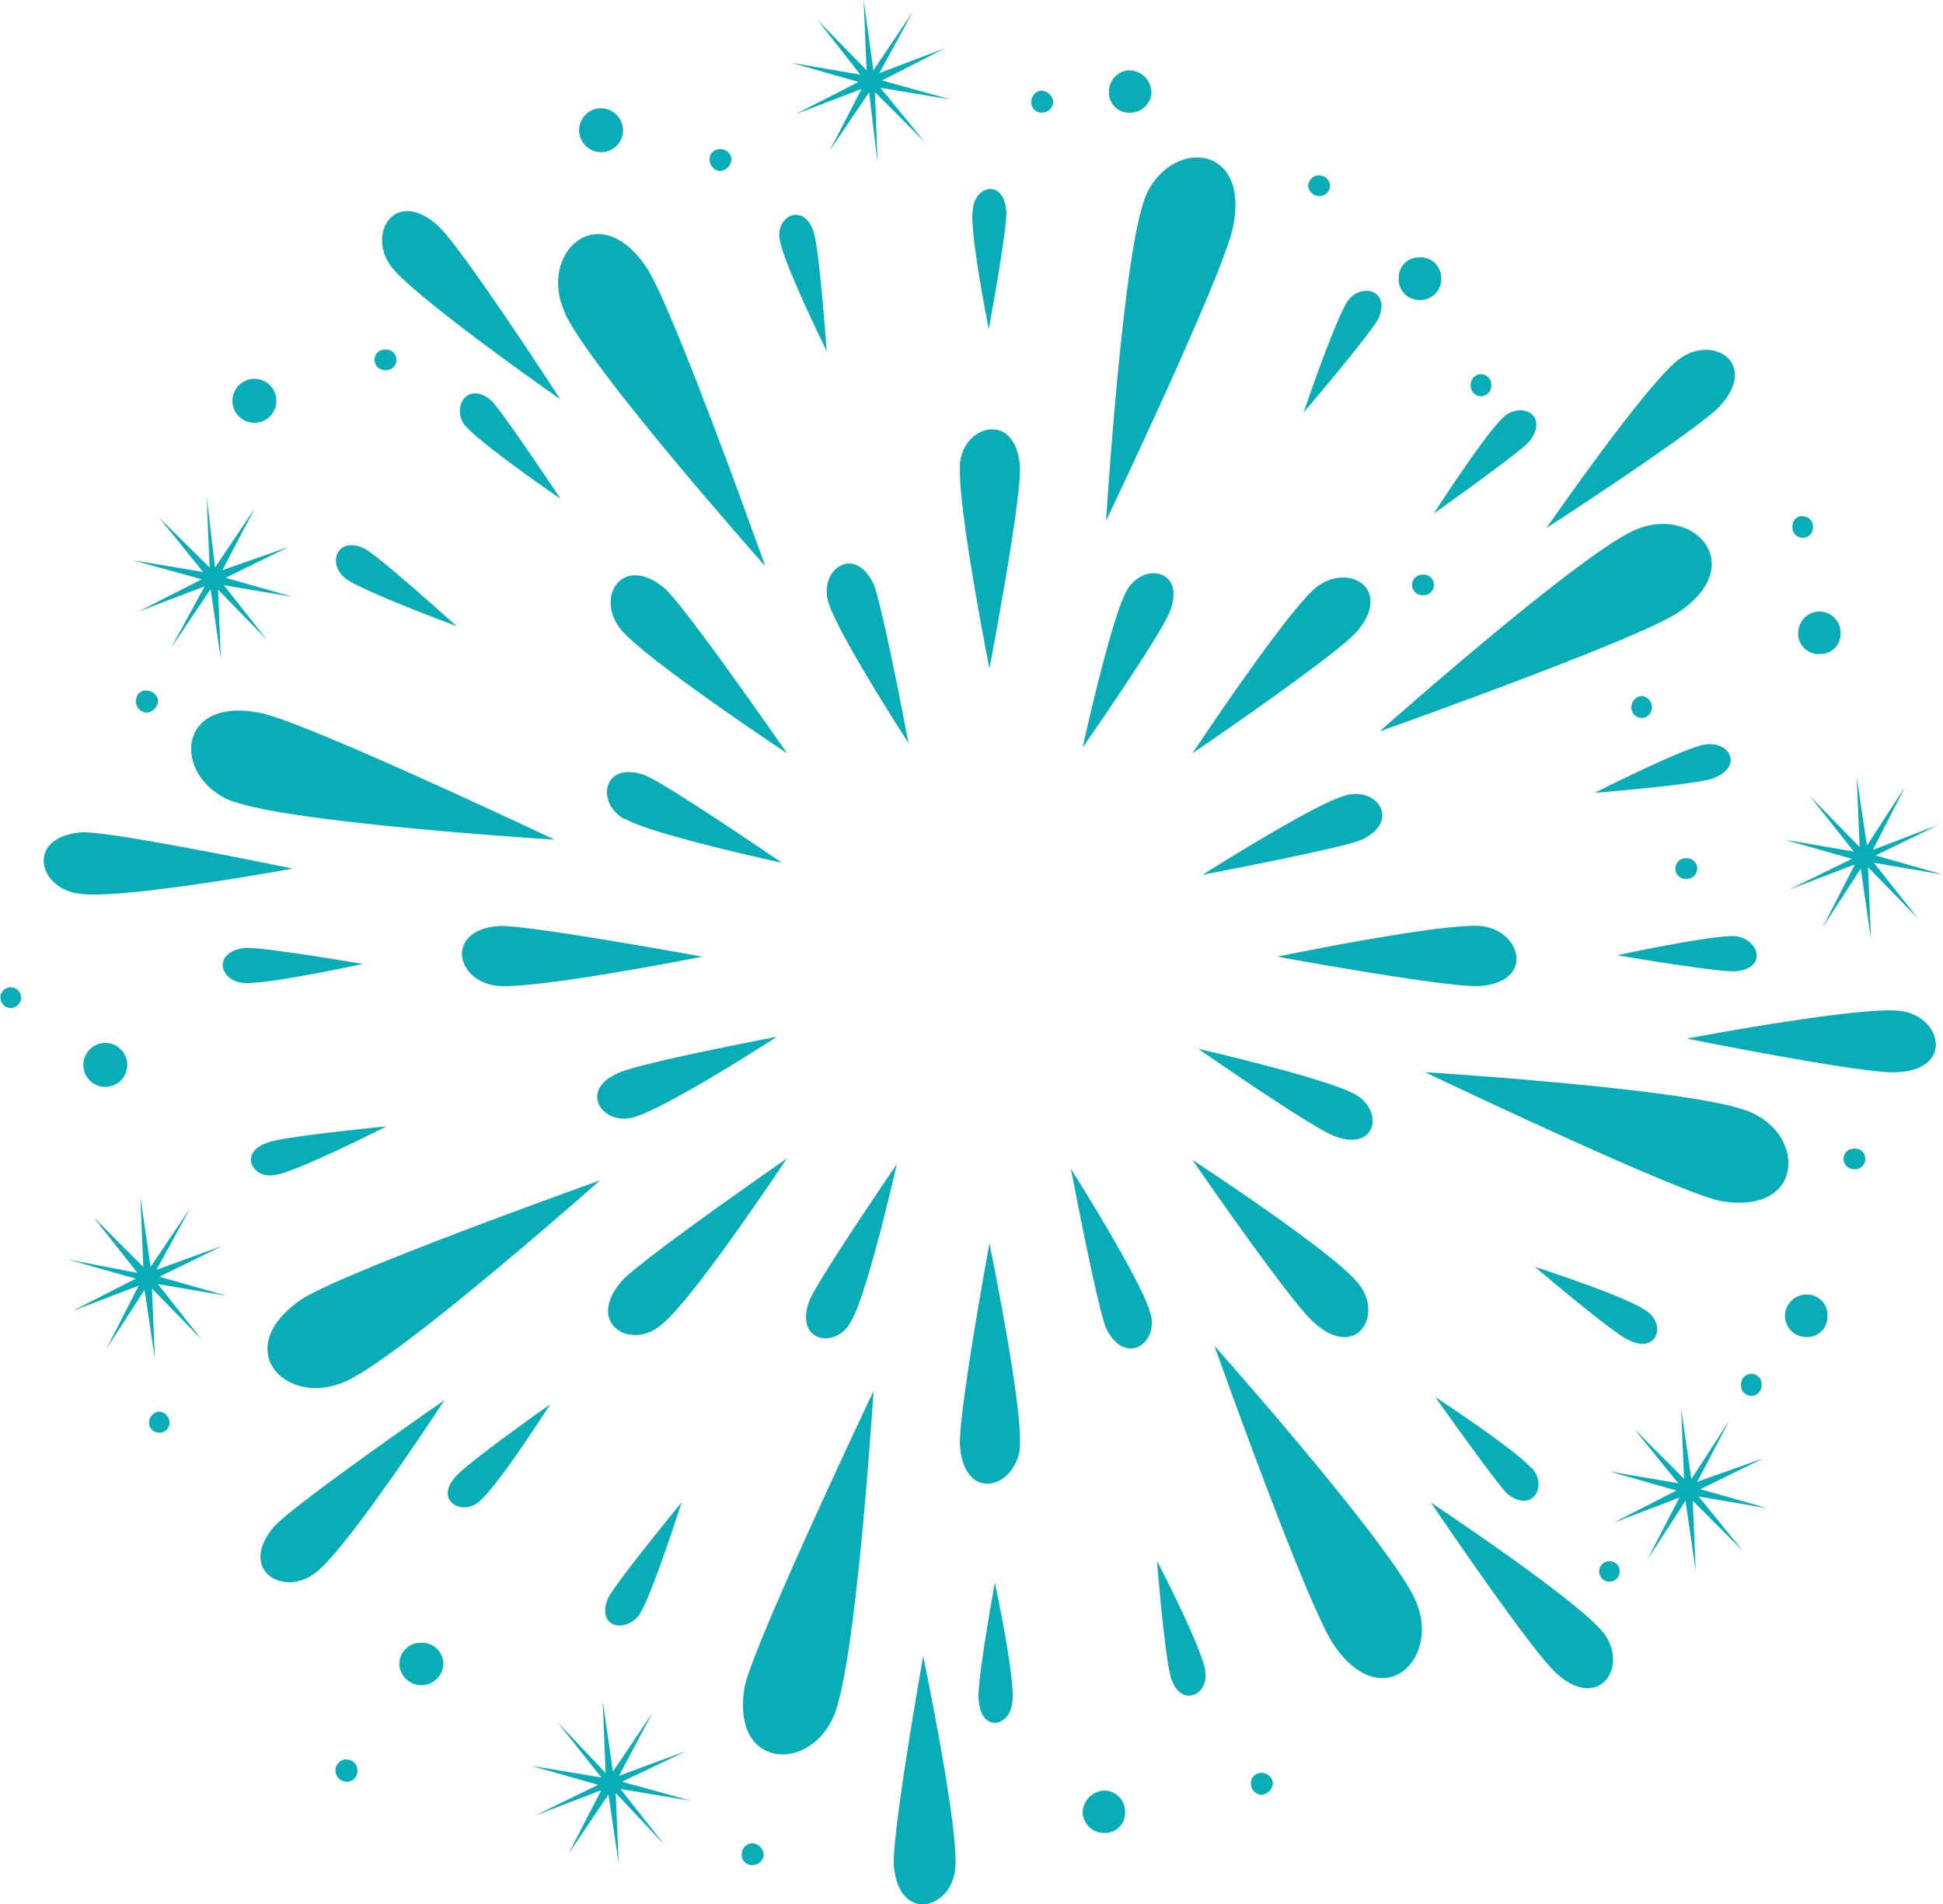 <svg xmlns="http://www.w3.org/2000/svg" viewBox="0 0 231.72 227.09"><defs><style>.cls-1{fill:#08adb8;fill-rule:evenodd;}</style></defs><title>firework 8</title><g id="Layer_2" data-name="Layer 2"><g id="Layer_1-2" data-name="Layer 1"><path class="cls-1" d="M114.46,55.48c.35-4.89,6.63-6.45,7.16,0C122,58.79,118,79.73,118,79.73s-3.85-19.37-3.5-24.25Zm42.41,14.65c-3.67,3.14-14.66,19.72-14.66,19.72s17.62-12,19.72-14.65c4.18-5.07-1.23-8.2-5.06-5.07Zm19.71,40.31c-4.88-.35-24.25,3.66-24.25,3.66s20.94,3.84,24.25,3.49c6.46-.52,4.89-6.63,0-7.15ZM161.93,153c-3.15-3.84-19.72-14.66-19.72-14.66s12,17.45,14.66,19.54c5.06,4.37,8.2-1.22,5.06-4.88Zm-40.31,19.54C122,167.66,118,148.3,118,148.3s-3.85,20.93-3.5,24.25c.53,6.63,6.63,5.06,7.16,0ZM79,157.89c3.84-3.14,14.83-19.71,14.83-19.71s-17.62,12.21-19.71,14.65c-4.37,5.06,1.22,8.38,4.88,5.06ZM59.5,117.59c4.89.35,24.26-3.49,24.26-3.49s-21-3.84-24.26-3.66c-6.63.52-5.06,6.8,0,7.15ZM74.16,75.2c3.14,3.66,19.71,14.65,19.71,14.65S81.66,72.23,79.22,70.13c-5.06-4.18-8.38,1.23-5.06,5.07Zm62.29-51.3c-2.62,7.33-4.54,38.21-4.54,38.21s14.31-30,15.18-35.24c1.93-10.12-8-10.3-10.64-3Zm58.28,39.43c-7,3.31-30.19,23.9-30.19,23.9S196,76.07,200.31,72.93c8.38-5.76,1.4-12.91-5.58-9.6Zm13.44,69.09c-7.33-2.62-38.22-4.54-38.22-4.54s30,14.31,35.25,15.36c10.12,1.74,10.3-8.2,3-10.82Zm-39.44,58.27c-3.31-7-23.9-30.18-23.9-30.18s11.17,31.4,14.3,35.76c5.76,8.38,12.91,1.58,9.6-5.58Zm-69.1,13.44c2.62-7.33,4.54-38.21,4.54-38.21S89.86,196.1,88.81,201.16c-1.74,10.12,8.21,10.29,10.82,3ZM41.35,164.7c7-3.32,30.19-23.91,30.19-23.91S40.13,152,35.77,155.1C27.39,161,34.2,168,41.35,164.7ZM27.92,95.61c7.32,2.61,38.21,4.53,38.21,4.53S35.94,85.84,30.89,85c-10.13-1.93-10.3,8-3,10.64ZM67.35,37.33c3.32,7,23.91,30.19,23.91,30.19S80.09,36.11,77,31.75c-5.76-8.37-12.91-1.39-9.6,5.58ZM98.76,71.71c1,3.66,9.59,16.92,9.59,16.92s-3.13-16.58-4.18-19c-2.27-4.71-6.46-1.74-5.41,2.1Zm35.59-1.23c-1.91,3.5-5.23,18.67-5.23,18.67s9.6-13.78,10.47-16.4c1.75-4.88-3.31-5.75-5.24-2.27Zm26,24.43c-3.66,1-16.92,9.42-16.92,9.42s16.57-3.14,19-4.19c4.71-2.26,1.74-6.45-2.1-5.23Zm1.23,35.59c-3.49-1.92-18.67-5.41-18.67-5.41s13.78,9.6,16.4,10.47c4.88,1.75,5.76-3.14,2.27-5.06Zm-24.43,26c-1.05-3.84-9.43-17.1-9.43-17.1s3.15,16.57,4.19,19c2.27,4.71,6.46,1.74,5.24-1.92Zm-35.6,1c1.92-3.31,5.41-18.66,5.41-18.66s-9.59,14-10.47,16.39c-1.75,4.89,3.32,5.76,5.06,2.27Zm-26-24.25c3.84-1,17.1-9.59,17.1-9.59s-16.58,3.14-19,4.36c-4.71,2.09-1.74,6.28,1.92,5.23Zm-1-35.59c3.32,1.92,18.68,5.23,18.68,5.23s-14-9.59-16.4-10.46C71.89,90.72,71,95.78,74.5,97.7ZM116,25.12c-.36,2.8,1.92,14.13,1.92,14.13s2.26-12.21,2.09-14.13c-.35-3.84-3.84-3-4,0ZM93,28.61c.52,3,5.59,13.26,5.59,13.26S97.71,29.48,97,27.56c-1.22-3.48-4.54-1.74-4,1.05Zm86.37,21.11C177.28,51.47,171,61.24,171,61.24s10.12-7.15,11.34-8.55c2.44-3-.69-4.88-3-3ZM160.7,35.94c-1.57,2.44-5.23,13.26-5.23,13.26s8-9.42,8.9-11.17c1.57-3.48-2.09-4.36-3.67-2.09ZM207,111.66c-2.8-.18-14.14,2.27-14.14,2.27S205,116,207,115.84c3.83-.34,2.79-3.83,0-4.18ZM203.28,88.8c-2.79.53-13.09,5.76-13.09,5.76s12.39-1,14.14-1.75c3.66-1.39,1.91-4.53-1.05-4Zm-20.59,86.37c-1.92-2.27-11.52-8.55-11.52-8.55s7.16,10.11,8.55,11.51c3,2.44,4.89-.87,3-3Zm13.61-18.85c-2.45-1.74-13.26-5.23-13.26-5.23s9.42,8,11.17,8.72c3.49,1.75,4.53-1.92,2.09-3.49ZM120.74,202.9c.35-2.79-2.09-14.13-2.09-14.13s-2.26,12.21-1.92,14.13c.35,3.84,3.84,3,4,0Zm23-3.66c-.52-3-5.76-13.08-5.76-13.08s1,12.38,1.74,14.13c1.22,3.49,4.54,1.74,4-1ZM57.23,179c2.27-1.92,8.38-11.51,8.38-11.51s-10.13,7.15-11.35,8.72c-2.44,2.79.88,4.71,3,2.79Zm19,13.61c1.57-2.44,5.06-13.43,5.06-13.43s-7.85,9.59-8.72,11.34c-1.57,3.49,1.91,4.36,3.66,2.09ZM29.14,117.24c2.79.18,14.13-2.27,14.13-2.27s-12.22-2.09-14.13-1.91c-3.84.52-3,4,0,4.18ZM33,140.1c2.79-.53,13.09-5.76,13.09-5.76s-12.39,1.22-14.14,1.92c-3.66,1.22-1.75,4.53,1,3.84Zm22.5-89.33c1.93,2.27,11.35,8.72,11.35,8.72S60,49.2,58.63,47.81c-2.8-2.45-4.89.69-3.15,3ZM41.35,69.09c2.27,1.57,13.09,5.58,13.09,5.58s-9.25-8.37-11-9.25c-3.31-1.57-4.53,1.93-2.09,3.67ZM200.14,42.92c-4,3.14-15.71,20.06-15.71,20.06s18.5-12,20.77-14.65c4.54-5.06-1-8.55-5.06-5.41Zm26.34,77.64c-5-.53-25.29,3.31-25.29,3.31s21.63,4.36,25.13,4c6.8-.34,5.22-6.8.16-7.32Zm-35.41,74c-3.32-4-20.42-15.35-20.42-15.35S183,197.5,185.83,199.76c5.06,4.37,8.55-1.22,5.24-5.23Zm-77.13,28.09c.35-5.06-3.84-25.12-3.84-25.12s-3.84,21.63-3.49,25.12c.7,6.8,7,5.06,7.33,0ZM37.87,187.38C41.87,184.06,53,167,53,167S34.9,179.53,32.63,182.14c-4.36,5.24,1.39,8.55,5.24,5.24ZM9.59,106.6c5.07.7,25.31-3,25.31-3S13.26,99.1,9.77,99.27c-6.81.53-5.24,6.81-.18,7.33ZM46.76,31.93c3.31,4,20.07,15.7,20.07,15.7s-12-18.49-14.66-20.76c-5.06-4.54-8.55,1.05-5.41,5.06ZM26.52,68l3.84-7.32-4.71,7-1-8.37L25,67.69,19,61.76l5.23,6.46-8.37-1.4,8.2,2.27-7.51,3.84,7.86-3-4,7.33,4.71-7,1.22,8.37L26,70.31l5.76,5.93L26.7,69.79l8.2,1.39-8-2.27,7.5-3.66ZM104.87,8.72l4-7.33-4.71,7L103,0l.35,8.38L97.54,2.44,102.6,8.9,94.4,7.5l8,2.27-7.5,3.84,7.85-3L98.94,18l4.71-7,1,8.38L104.35,11l5.93,5.93L105,10.47l8.38,1.39-8.2-2.26,7.5-3.84Zm118.48,92.65,3.84-7.51-4.54,7-1.22-8.2.35,8.38-5.94-6.11,5.24,6.63-8.21-1.4,8,2.27-7.51,3.67,7.85-3-3.84,7.5,4.54-7,1.22,8.38-.35-8.55,5.94,6.1-5.24-6.63,8.2,1.4-8-2.27,7.51-3.66Zm-20.94,75.36,3.83-7.32-4.53,7L200.49,168l.35,8.38-5.93-5.94,5.23,6.46-8.2-1.4,8,2.27-7.5,3.84,7.85-3L196.47,186l4.54-7,1.22,8.38-.35-8.38,5.94,5.94-5.24-6.46,8.2,1.4-8-2.27,7.5-3.67ZM73.81,211.8l4-7.5-4.71,7-1.22-8.38.35,8.55-5.76-6.1L71.72,212l-8.38-1.4,8,2.27-7.51,3.66,7.86-3-3.85,7.5,4.72-7,1.22,8.2-.35-8.38L79.22,220,74,213.37l8.38,1.4-8.2-2.27,7.67-3.66ZM18.67,151.44l4-7.33-4.71,7-1.22-8.38.35,8.38-5.93-5.93,5.23,6.63-8.2-1.57,8,2.26-7.5,3.84,7.85-3-3.83,7.5,4.53-7,1.23,8.2-.35-8.37,5.93,6.1-5.23-6.63,8.19,1.4-8-2.27,7.5-3.67Zm113.07,62.11a2.68,2.68,0,0,0-2.62,2.61,2.54,2.54,0,0,0,2.62,2.45,2.39,2.39,0,0,0,2.44-2.45,2.53,2.53,0,0,0-2.44-2.61ZM215.5,154.4a2.58,2.58,0,0,0-2.63,2.62,2.54,2.54,0,0,0,2.63,2.44,2.38,2.38,0,0,0,2.44-2.44,2.44,2.44,0,0,0-2.44-2.62Zm1.56-81.47a2.57,2.57,0,0,0-2.61,2.61A2.43,2.43,0,0,0,217.06,78a2.39,2.39,0,0,0,2.45-2.45,2.54,2.54,0,0,0-2.45-2.61ZM169.26,30.7a2.39,2.39,0,0,0-2.45,2.45,2.44,2.44,0,0,0,2.45,2.62,2.47,2.47,0,0,0,2.61-2.62,2.43,2.43,0,0,0-2.61-2.45ZM134.7,8.38A2.53,2.53,0,0,0,132.26,11a2.38,2.38,0,0,0,2.44,2.44A2.53,2.53,0,0,0,137.32,11a2.68,2.68,0,0,0-2.62-2.61Zm-63,4.53a2.62,2.62,0,1,0,2.61,2.62,2.69,2.69,0,0,0-2.61-2.62ZM30.18,45.19a2.62,2.62,0,0,0,0,5.23,2.62,2.62,0,1,0,0-5.23Zm-17.62,79.2a2.62,2.62,0,0,0,0,5.24,2.62,2.62,0,1,0,0-5.24Zm37.69,71.54a2.53,2.53,0,0,0-2.62,2.44,2.62,2.62,0,0,0,5.24,0,2.53,2.53,0,0,0-2.62-2.44Zm100.16,15.52a1.19,1.19,0,0,0-1.22,1.22,1.35,1.35,0,0,0,1.22,1.4,1.51,1.51,0,0,0,1.4-1.4,1.36,1.36,0,0,0-1.4-1.22Zm-60.72,8.38a1.35,1.35,0,0,0-1.23,1.39,1.2,1.2,0,0,0,1.23,1.22,1.34,1.34,0,0,0,1.39-1.22,1.49,1.49,0,0,0-1.39-1.39Zm-48.34-10A1.35,1.35,0,0,0,40,211.11a1.37,1.37,0,0,0,1.39,1.39,1.24,1.24,0,0,0,1.22-1.39,1.2,1.2,0,0,0-1.22-1.23ZM19,168.36a1.36,1.36,0,0,0-1.23,1.4,1.23,1.23,0,0,0,2.45,0,1.35,1.35,0,0,0-1.22-1.4ZM1.39,117.76a1.23,1.23,0,1,0,0,2.45,1.23,1.23,0,0,0,0-2.45ZM17.45,82.35a1.2,1.2,0,0,0-1.23,1.22A1.36,1.36,0,0,0,17.45,85a1.51,1.51,0,0,0,1.4-1.4,1.35,1.35,0,0,0-1.4-1.22ZM45.89,41.7a1.22,1.22,0,0,0,0,2.44,1.23,1.23,0,1,0,0-2.44Zm40-23.91A1.2,1.2,0,0,0,84.63,19a1.35,1.35,0,0,0,1.22,1.39A1.49,1.49,0,0,0,87.24,19a1.35,1.35,0,0,0-1.39-1.23Zm38.39-7A1.34,1.34,0,0,0,123,12.21a1.19,1.19,0,0,0,1.22,1.22,1.35,1.35,0,0,0,1.39-1.22,1.49,1.49,0,0,0-1.39-1.39Zm33.15,10.12A1.34,1.34,0,0,0,156,22.16a1.35,1.35,0,0,0,1.39,1.22,1.22,1.22,0,0,0,0-2.44Zm19.19,23.72a1.25,1.25,0,0,0-1.22,1.4,1.22,1.22,0,1,0,2.44,0,1.25,1.25,0,0,0-1.22-1.4Zm-7,23.91a1.22,1.22,0,0,0,0,2.44,1.23,1.23,0,1,0,0-2.44Zm45.37-7a1.19,1.19,0,0,0-1.22,1.22,1.23,1.23,0,1,0,2.44,0A1.19,1.19,0,0,0,215,61.59ZM195.78,83a1.36,1.36,0,0,0-1.22,1.4,1.22,1.22,0,1,0,2.44,0,1.36,1.36,0,0,0-1.22-1.4Zm5.41,19.37a1.23,1.23,0,1,0,0,2.44,1.22,1.22,0,0,0,0-2.44ZM221.08,137a1.22,1.22,0,0,0,0,2.44,1.23,1.23,0,1,0,0-2.44Zm-12.22,26.86a1.2,1.2,0,0,0-1.22,1.23,1.23,1.23,0,1,0,2.44,0,1.2,1.2,0,0,0-1.22-1.23Zm-16.92,22.34a1.22,1.22,0,1,0,1.22,1.22,1.19,1.19,0,0,0-1.22-1.22Z"/></g></g></svg>
